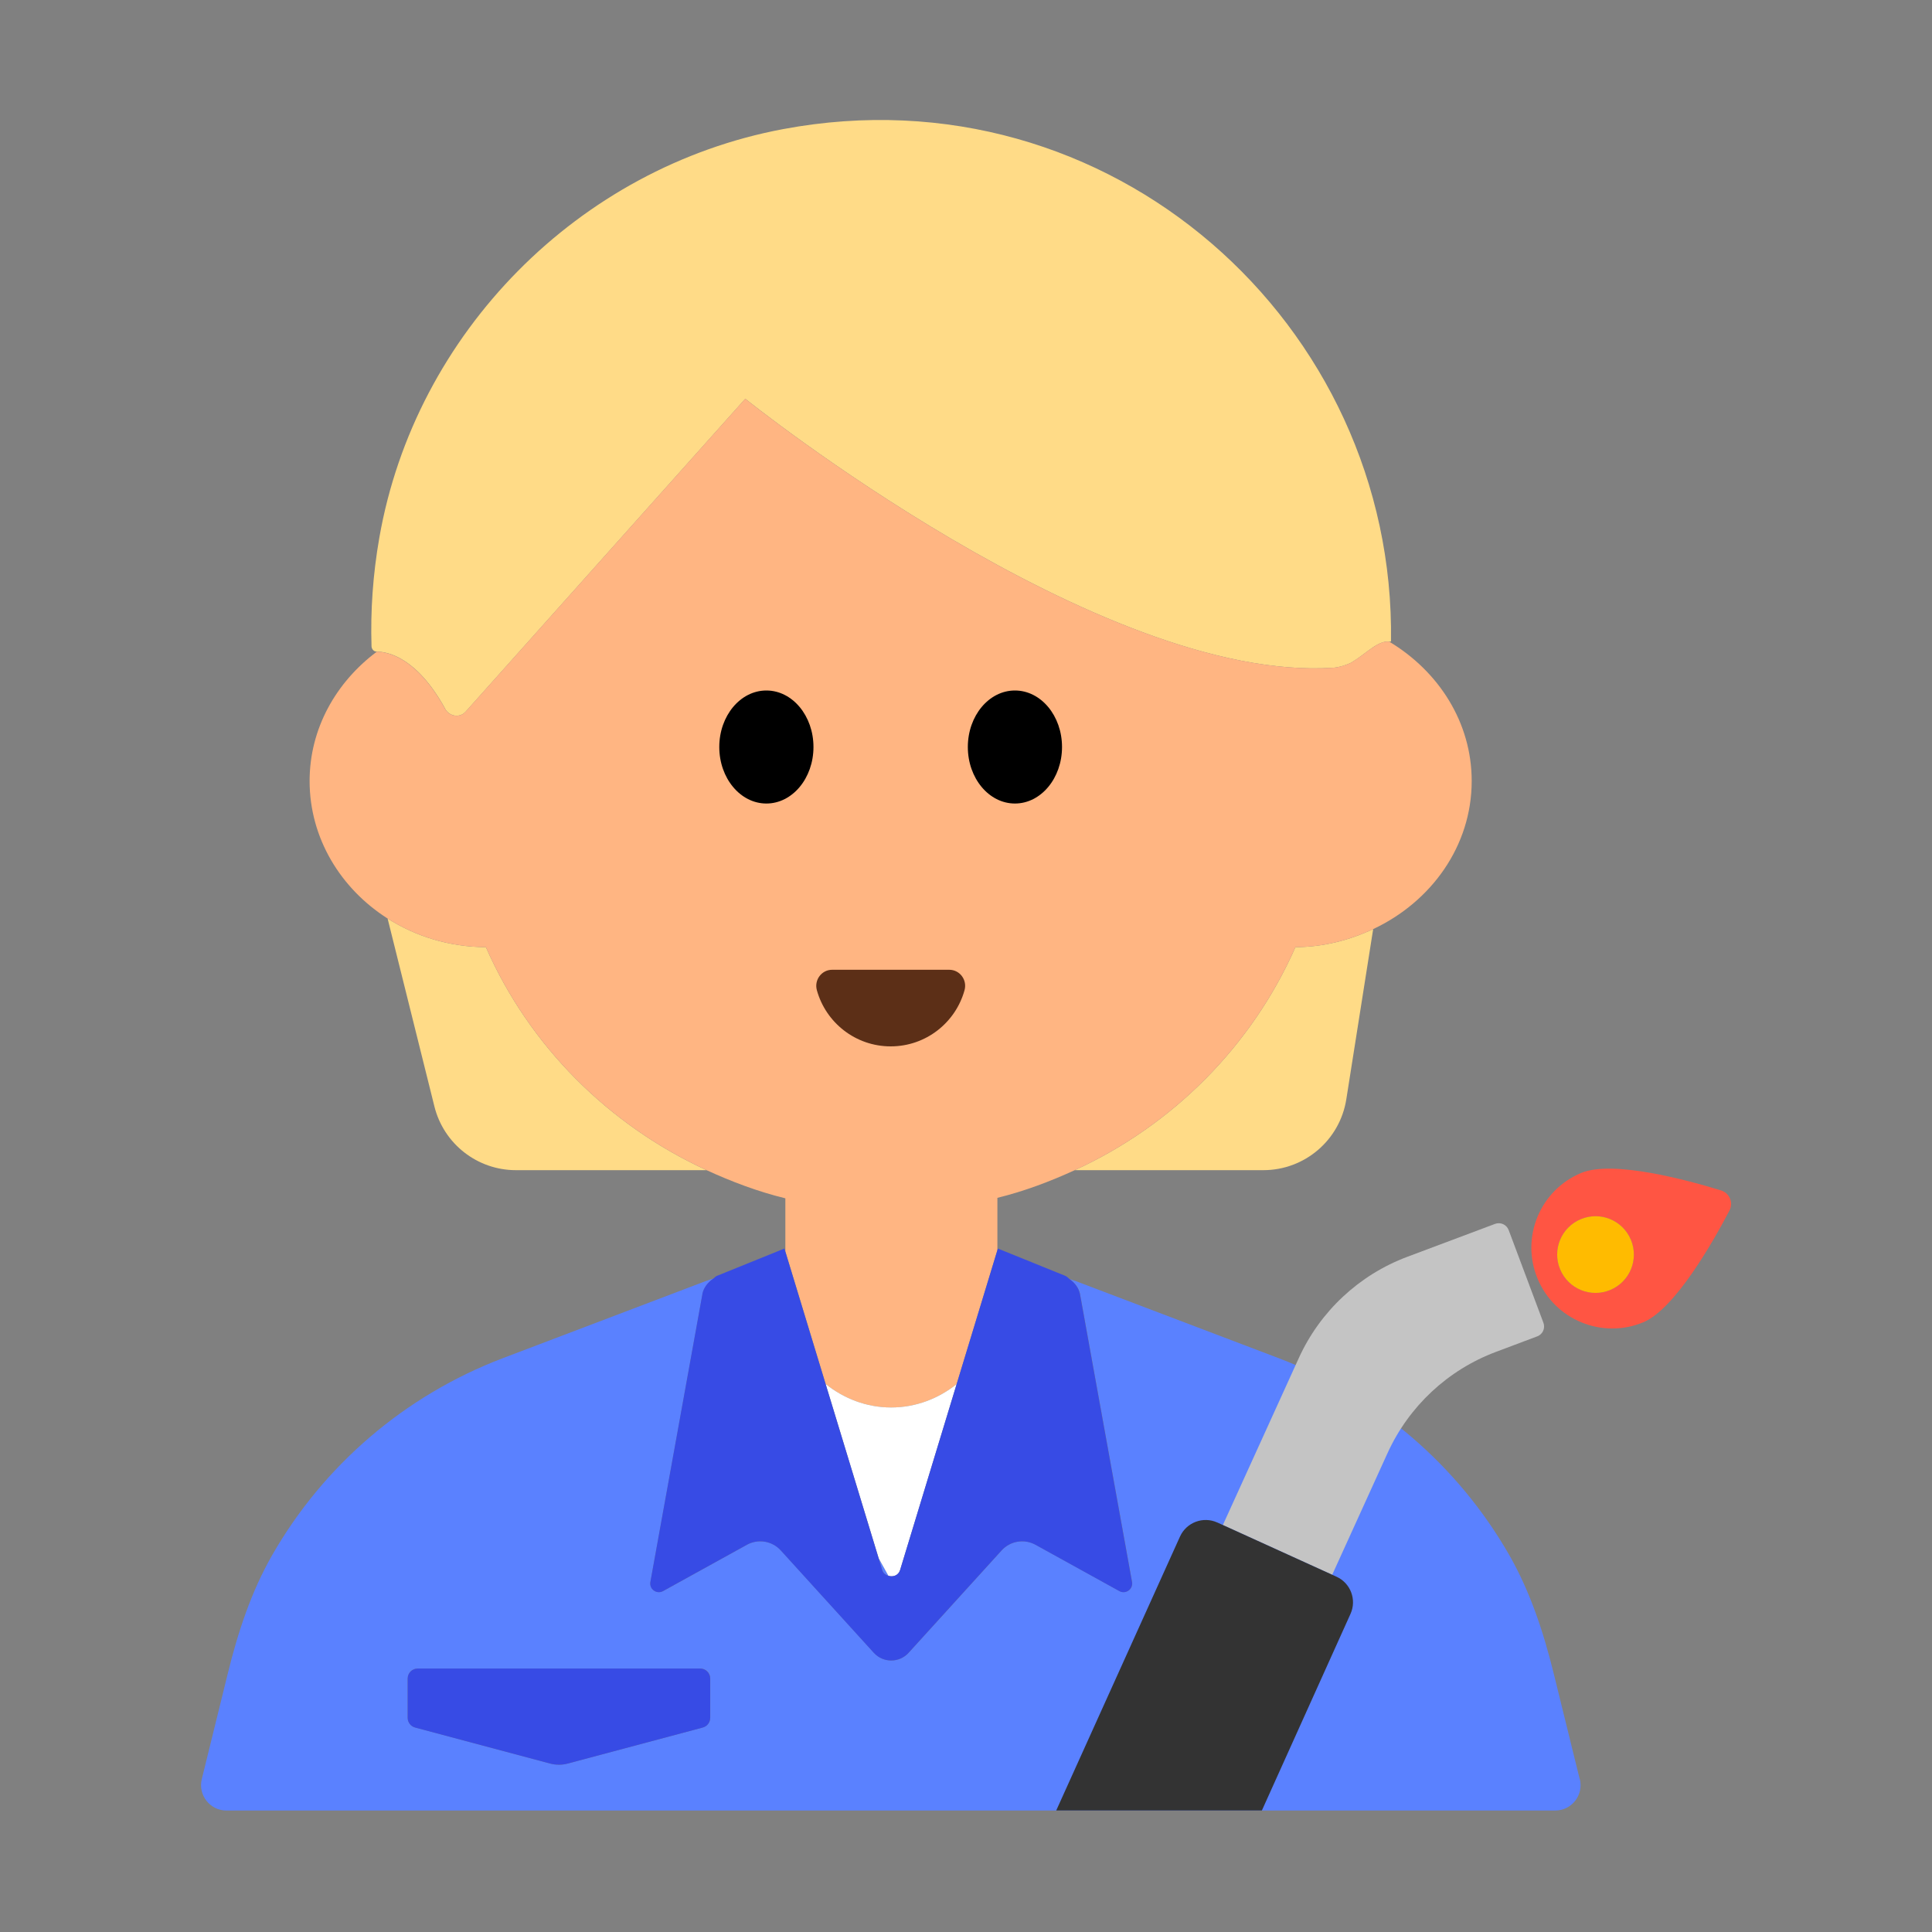 <?xml version="1.0" encoding="UTF-8"?><svg id="Layer_1" xmlns="http://www.w3.org/2000/svg" viewBox="0 0 40 40"><rect x="0" y="0" width="40" height="40" fill="#808080" stroke="none"/><g><g><g><path d="m22.252,24.227h3.904c.856,0,1.584-.622,1.718-1.468l.556-3.523c-.488.229-1.03.371-1.61.374-.902,2.044-2.538,3.687-4.568,4.617Z" fill="#ffdb87"/><path d="m10.06,19.61c-.753-.004-1.453-.222-2.035-.593l.969,3.891c.193.775.889,1.319,1.687,1.319h3.948c-2.03-.933-3.67-2.572-4.569-4.617Z" fill="#ffdb87"/><path d="m9.216,14.675c.088.159.302.195.424.06l5.79-6.479s7.335,5.891,12.176,5.569c.107-.007.23-.044.351-.096.308-.173.568-.478.807-.444.012.002.024-.006.035-.003.097-6.568-5.809-11.878-12.585-10.609-4.231.792-7.618,4.217-8.36,8.457-.134.764-.185,1.517-.162,2.251.002.059.048.11.107.11,0,0,.002,0,.003,0,.236.003.832.125,1.414,1.182Z" fill="#ffdb87"/></g><path d="m17.094,28.654c.374.299.841.486,1.356.486s.982-.186,1.357-.484l.843-2.771v-1.085c.558-.137,1.089-.338,1.602-.573,2.03-.93,3.666-2.573,4.568-4.617.58-.003,1.122-.145,1.61-.374,1.203-.565,2.04-1.721,2.04-3.066,0-1.216-.687-2.274-1.707-2.885-.238-.034-.499.271-.807.444-.121.052-.245.089-.351.096-4.841.321-12.176-5.569-12.176-5.569l-5.79,6.479c-.121.136-.336.1-.424-.06-.582-1.057-1.179-1.18-1.414-1.182-.843.63-1.391,1.591-1.391,2.677,0,1.182.642,2.228,1.615,2.847.582.371,1.283.589,2.035.593.899,2.045,2.539,3.684,4.569,4.617.522.24,1.063.444,1.631.583v1.101l.834,2.743Z" fill="#ffb582"/><g><ellipse cx="15.867" cy="15.466" rx=".975" ry="1.17"/><ellipse cx="21.013" cy="15.466" rx=".975" ry="1.17"/></g><path d="m19.653,20.078c.219,0,.375.21.317.422-.185.671-.799,1.164-1.529,1.164s-1.344-.493-1.529-1.164c-.058-.211.098-.422.317-.422h2.425Z" fill="#5c2f17"/></g><g><path d="m18.267,32.509c.022.066.072.099.127.116l-.202-.363.075.247Z" fill="#5a81ff"/><path d="m32.706,36.834l-.539-2.189c-.21-.851-.486-1.693-.922-2.454-1.064-1.854-2.743-3.301-4.771-4.071l-4.214-1.601c-.037-.014-.076-.023-.113-.037.107.078.192.184.216.317l1.076,5.953c.027.149-.131.262-.263.189l-1.734-.958c-.233-.129-.524-.081-.703.116l-1.926,2.12c-.193.212-.527.212-.72,0l-1.926-2.12c-.179-.197-.47-.245-.703-.116l-1.734.958c-.132.073-.29-.04-.263-.189l1.076-5.953c.025-.14.115-.252.232-.33-.05.018-.102.031-.151.05l-4.214,1.601c-2.028.771-3.708,2.218-4.771,4.071-.437.76-.713,1.602-.922,2.454l-.539,2.189c-.081.331.169.651.51.651h27.511c.341,0,.591-.32.51-.651Zm-18.001-1.269c0,.094-.063.176-.154.201l-2.792.745c-.122.033-.25.033-.372,0l-2.792-.745c-.091-.024-.154-.107-.154-.201v-.813c0-.115.093-.208.208-.208h5.849c.115,0,.208.093.208.208v.813Z" fill="#5a81ff"/><path d="m17.094,28.654l1.098,3.608.202.363c.093.029.204-.004.241-.116l1.172-3.853c-.375.298-.843.484-1.357.484s-.982-.187-1.356-.486Z" fill="#fff"/><path d="m14.541,26.8l-1.076,5.953c-.027.149.131.262.263.189l1.734-.958c.233-.129.524-.081.703.116l1.926,2.12c.193.212.527.212.72,0l1.926-2.12c.179-.197.47-.245.703-.116l1.734.958c.132.073.29-.04.263-.189l-1.076-5.953c-.024-.133-.108-.239-.216-.317-.028-.021-.049-.05-.082-.065l-1.403-.568-.011.035-.843,2.771-1.172,3.853c-.037.112-.147.145-.241.116-.055-.017-.106-.05-.127-.116l-.075-.247-1.098-3.608-.834-2.743-.019-.061-1.403.568c-.026.012-.043.036-.066.052-.116.078-.206.19-.232.33Z" fill="#374be5"/><path d="m14.497,34.545h-5.849c-.115,0-.208.093-.208.208v.813c0,.094.063.176.154.201l2.792.745c.122.033.25.033.372,0l2.792-.745c.091-.024.154-.107.154-.201v-.813c0-.115-.093-.208-.208-.208Z" fill="#374be5"/></g><g><path d="m31.235,25.467c-.042-.113-.168-.17-.281-.128l-1.818.682c-.997.374-1.805,1.128-2.246,2.097l-1.572,3.456,2.264,1.03,1.145-2.518c.441-.969,1.249-1.724,2.246-2.097l.854-.321c.113-.042.17-.168.128-.281l-.72-1.921Z" fill="#c4c4c4"/><path d="m25.203,31.522c-.293-.133-.639-.003-.772.29l-2.563,5.672h4.258l1.835-4.071c.132-.292.002-.636-.29-.769l-.089-.04-2.264-1.03-.116-.053Z" fill="#333"/></g><g><path d="m35.633,24.647c-.683-.211-2.24-.636-2.897-.362-.853.356-1.257,1.336-.902,2.189.355.853,1.336,1.257,2.189.902.657-.274,1.452-1.679,1.783-2.312.086-.164.004-.362-.173-.417Zm-2.294,2.06c-.405.169-.869-.023-1.038-.427s.023-.869.427-1.038c.405-.169.869.023,1.038.427.169.405-.023.869-.427,1.038Z" fill="#ff5543"/><path d="m32.728,25.242c-.405.169-.596.633-.427,1.038s.633.596,1.038.427c.405-.169.596-.633.427-1.038-.169-.405-.633-.596-1.038-.427Z" fill="#fb0"/></g></g><rect y="-.015" width="40" height="40" fill="none"/></svg>